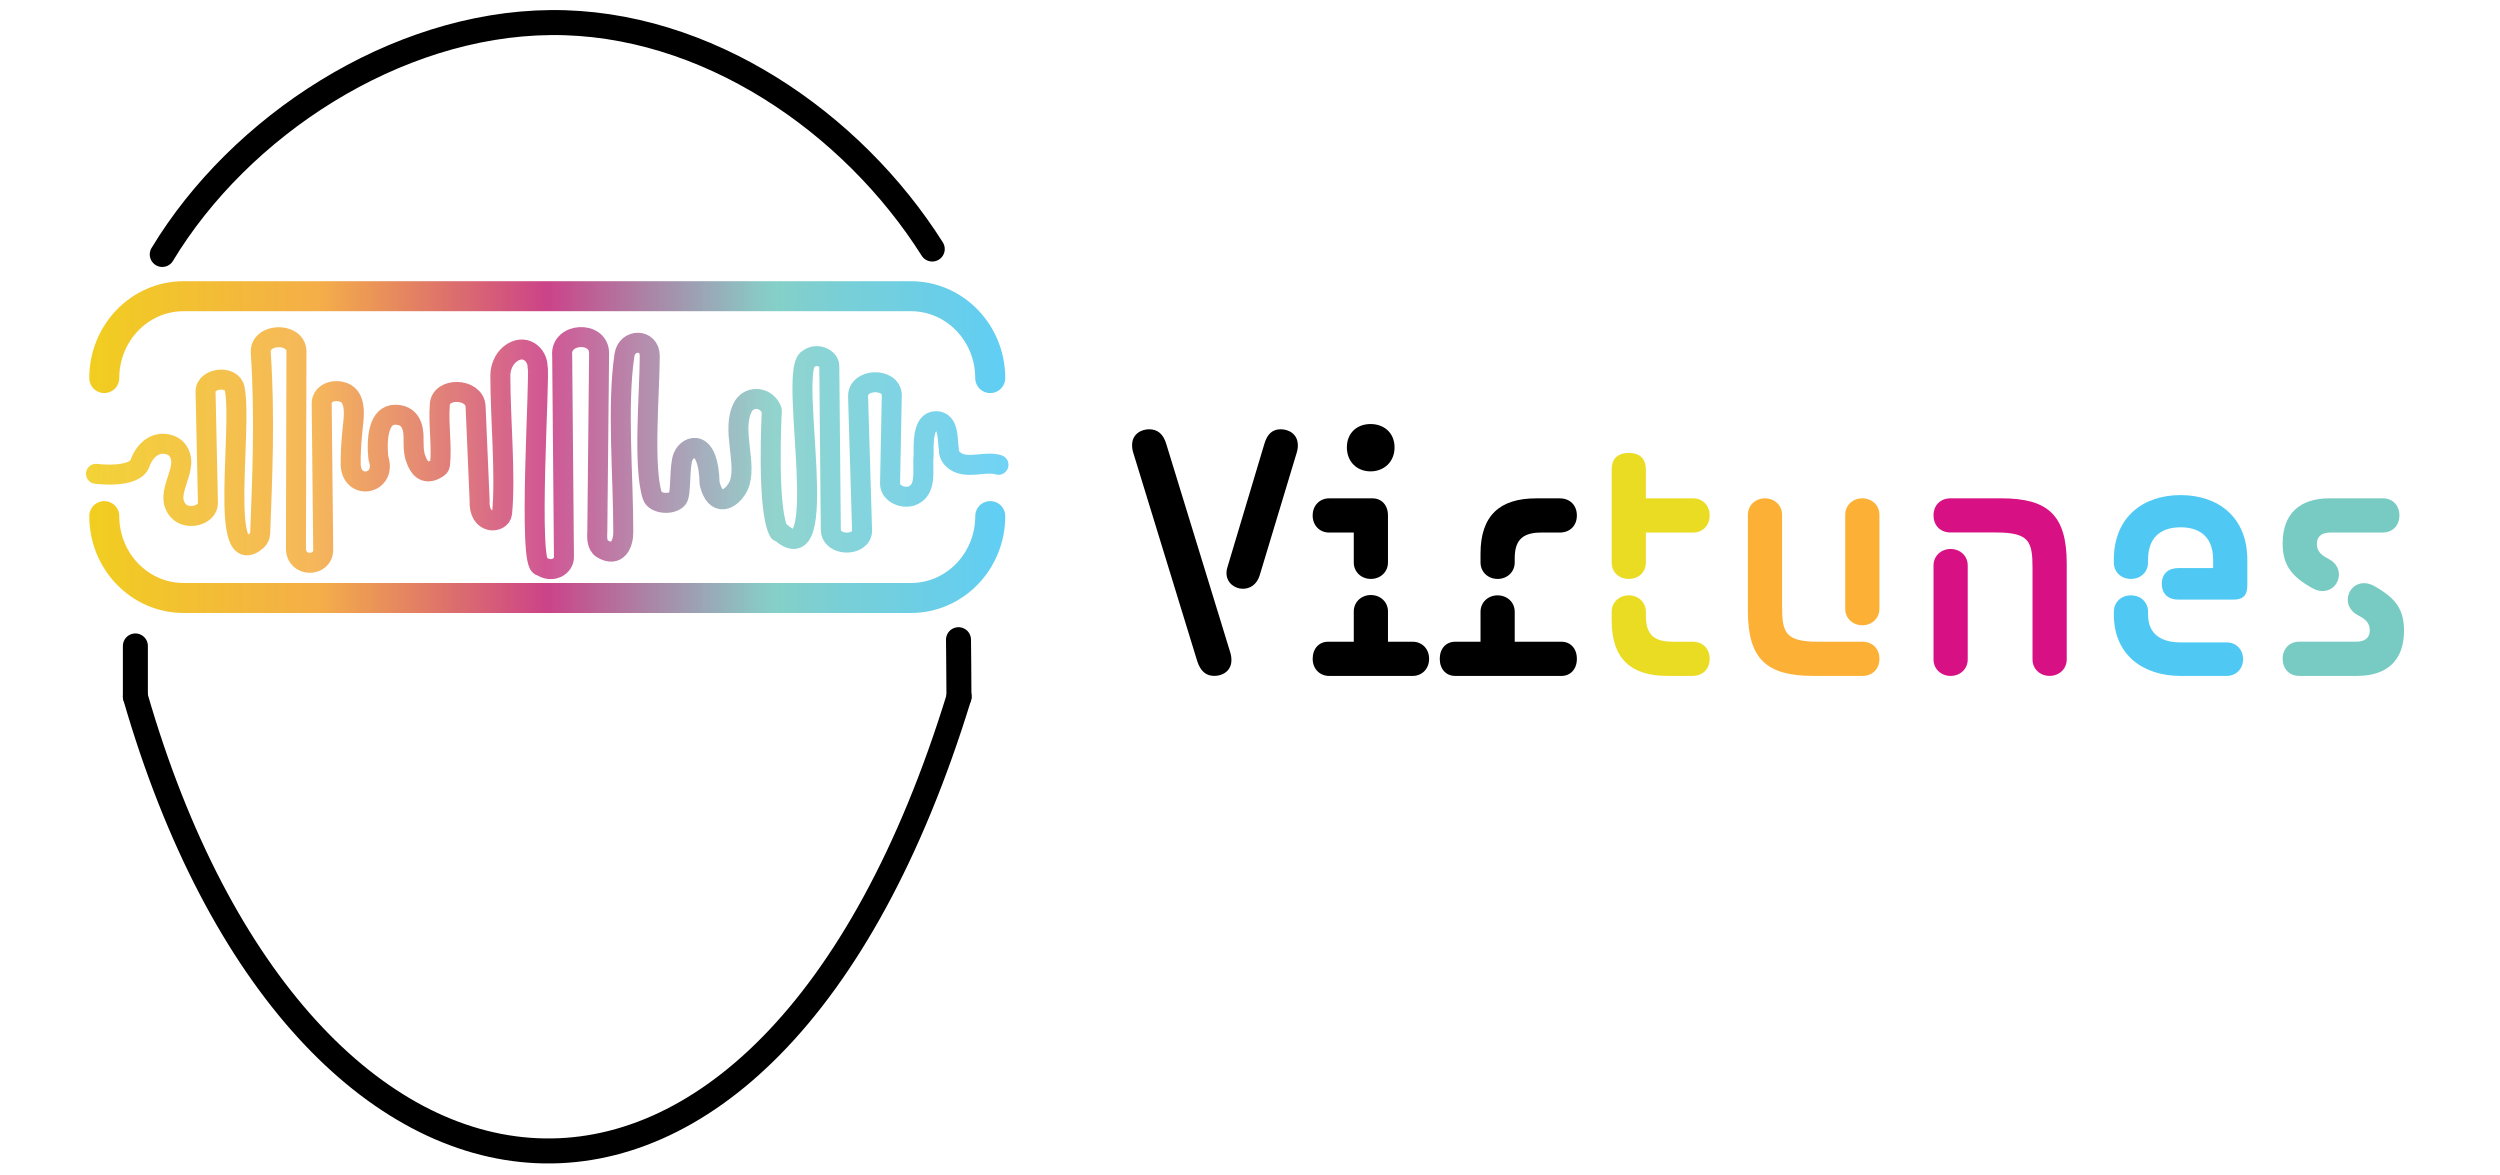<?xml version="1.0" encoding="UTF-8"?><svg id="Layer_1" xmlns="http://www.w3.org/2000/svg" xmlns:xlink="http://www.w3.org/1999/xlink" viewBox="0 0 1000 470"><defs><style>.cls-1{opacity:.9;stroke:url(#linear-gradient);stroke-dasharray:0 0 0 0 0 0 0 0 0 0 0 0;stroke-linejoin:round;stroke-width:8px;}.cls-1,.cls-2,.cls-3,.cls-4{fill:none;stroke-linecap:round;}.cls-5{fill:#eadc22;}.cls-6{fill:#4fc9f4;}.cls-7{fill:#d71184;}.cls-2{stroke:url(#linear-gradient-2);}.cls-2,.cls-3,.cls-4{stroke-miterlimit:10;}.cls-2,.cls-4{stroke-width:12px;}.cls-3{stroke:#000;stroke-width:10px;}.cls-4{stroke:url(#linear-gradient-3);}.cls-8{fill:#78cbc3;}.cls-9{fill:#fcb136;}</style><linearGradient id="linear-gradient" x1="34.4" y1="181.26" x2="403.4" y2="181.26" gradientUnits="userSpaceOnUse"><stop offset="0" stop-color="#f1ce20"/><stop offset=".25" stop-color="#f4aa3f" stop-opacity=".95"/><stop offset=".37" stop-color="#df735e" stop-opacity=".95"/><stop offset=".5" stop-color="#c83781" stop-opacity=".94"/><stop offset=".74" stop-color="#7ac7c1" stop-opacity=".9"/><stop offset=".75" stop-color="#78cbc3" stop-opacity=".9"/><stop offset=".84" stop-color="#67cad6" stop-opacity=".9"/><stop offset="1" stop-color="#4fc9f4" stop-opacity=".9"/></linearGradient><linearGradient id="linear-gradient-2" x1="35.71" y1="222.81" x2="402.1" y2="222.81" xlink:href="#linear-gradient"/><linearGradient id="linear-gradient-3" x1="35.71" y1="134.85" x2="402.1" y2="134.85" xlink:href="#linear-gradient"/></defs><g><path class="cls-1" d="M38.4,189.53s15.41,2.03,17.63-4.28c1.72-4.88,5.83-8.76,11.09-7.52,1.45,.34,2.73,1.02,3.62,2.07,6.03,7.32-5.82,17.24,.58,24.49,3.66,4.05,11.95,1.83,11.85-3.12-.25-11.52-.7-32.74-.95-44.45-.12-5.67,10.67-6.81,11.67-1.19,3.15,16.68-6.5,73.95,8.89,60.63,.67-.58,1.25-1.75,1.28-2.6,.86-22.78,1.97-46.52,.25-72.37-.68-8.03,13.86-8.48,14.27-.88,0,0-.2,78.98-.2,78.98-.13,7.7,10.97,7.69,10.9,.5,0,0-.6-58.17-.6-58.17-.19-3.41,3.23-5.82,7.52-5.02,7.17,1.33,5.2,10.98,4.73,16.02-.48,5.08-.73,9.25-.65,13.54,.71,10.28,14.69,7.44,11.06-2.92-.81-7.9,.12-17.35,6.72-17.35,7.84,0,7.36,8.16,7.36,10.1,0,4.62,.28,6.22,1.41,8.83,1.43,3.29,4.12,5.32,8.54,2.15,.31-.22,.59-.72,.63-1.08,.83-7.71-.69-15.85-.09-23.73,0-7.4,13.87-7.05,14.32,.33l1.61,37.55c-.54,10.26,8.6,9.31,8.99,5.29,1.48-15.12-.69-37.62-.69-55.15,0-3.19,1.44-6.6,3.85-8.52,5.74-4.57,11.13,.1,11.05,5.18,1.13,1.81-4.14,80.74,1.41,79.55,4.61,3.09,9.31,.01,9.13-3.72l-.7-80.45c-.95-9.25,14.82-10.13,14.76-.87,0,0-.71,71.12-.71,71.12-.11,2.2-.3,5.65,1.93,7,6.13,3.72,8.46-1.94,8.46-6.58,0-22.84-2.55-50.61,.46-70.8,1-6.72,10.13-6.67,10.13,.26,0,13.99-2.78,44.52,1.07,56.09,1.03,3.08,7.82,3.7,10.06,.97,1.51-1.85,.62-13.4,2.26-16.87,1.94-4.53,10.14-7.4,10.55,10.83,2.27,9.57,8.44,7.03,11.52,1.11,3.98-8.43-3.28-22.98,2.03-32.09,2.72-4.31,9.4-3.61,11.33,1.78,0,0-2.14,39.98,2.87,48.54h.45c20.96,19,3.61-61.62,10.82-68.77,3.72-3.25,8.82-.59,8.85,2.42,.2,21.79,.41,43.57,.61,65.36-.07,7.01,12.46,6.99,12.5,.53-.53-17.82-1.06-35.63-1.59-53.45-.39-7.61,13.31-7.85,13.48-.77-.23,11.81-.46,23.61-.69,35.42-.07,3.41,4.15,6.03,8.35,5.02,6.79-2.25,4.41-10.54,5.08-16.26,0-4.12-.55-13.75,4.9-13.75s4.52,7.59,5.2,11.3c-.27,2.47,1.84,4.72,4.3,5.58,2.45,.86,5.16,.65,7.76,.39,2.6-.26,5.29-.54,7.78,.19"/><path class="cls-2" d="M396.1,206.44c0,18.09-14.2,32.75-31.72,32.75H73.43c-17.52,0-31.72-14.66-31.72-32.75"/><path class="cls-4" d="M41.71,151.23c0-18.09,14.2-32.75,31.72-32.75H364.37c17.52,0,31.72,14.66,31.72,32.75"/><path class="cls-3" d="M64.9,101.78C95.86,50.43,158.03,9.63,220.18,9.03c62.15-.61,120.66,39.84,152.72,90.58"/><g><g><path class="cls-3" d="M383.65,278.63c-77.93,253.99-262.96,230.4-329.5,0"/><path class="cls-3" d="M54.15,258.38v20.24"/></g><path class="cls-3" d="M383.4,255.88s.18,15.93,.18,22.99"/></g></g><g><path d="M490.99,226.82l14.73-49.19c1.18-4.08,3.29-5.92,6.58-5.92s6.84,1.97,6.84,6.45c0,.92-.13,1.97-.53,3.16l-14.73,48.8c-1.18,3.81-3.95,5.39-6.71,5.39-3.29,0-6.58-2.37-6.58-6.31,0-.79,.13-1.58,.39-2.37Zm1.05,33.94c.39,1.18,.53,2.24,.53,3.29,0,4.34-3.55,6.31-6.84,6.31s-5.52-1.84-6.84-5.92l-25.52-83.13c-.39-1.18-.53-2.24-.53-3.29,0-4.34,3.55-6.31,6.84-6.31s5.66,1.84,6.84,5.92l25.52,83.13Zm56.18-72.21c-5.26,0-9.47-3.68-9.47-9.6s4.21-9.34,9.47-9.34,9.6,3.42,9.6,9.34-4.34,9.6-9.6,9.6Zm-23.15,17.63c0-4.08,2.89-6.84,6.58-6.84h17.36c3.68,0,6.18,2.76,6.18,6.84v18.81c0,3.81-3.03,6.58-6.84,6.58s-6.84-2.76-6.84-6.58v-11.97h-9.87c-3.68,0-6.58-2.76-6.58-6.84Zm6.18,50.51h10.26v-12.1c0-3.81,3.03-6.58,6.84-6.58s6.84,2.76,6.84,6.58v12.1h9.87c3.68,0,6.58,2.76,6.58,6.84s-2.89,6.84-6.58,6.84h-33.41c-3.68,0-6.58-2.76-6.58-6.84s2.5-6.84,6.18-6.84Zm99.5-50.51c0,4.08-2.76,6.84-6.84,6.84h-7.5c-8.29,0-10.52,3.95-10.52,10.39v1.58c0,3.81-3.03,6.58-6.84,6.58s-6.84-2.76-6.84-6.58v-3.55c0-15.26,7.76-22.1,22.23-22.1h9.47c4.08,0,6.84,2.76,6.84,6.84Zm-31.7,31.96c3.81,0,6.84,2.76,6.84,6.58v11.97h18.68c3.68,0,6.18,2.76,6.18,6.84s-2.5,6.84-6.18,6.84h-42.49c-3.68,0-6.18-2.76-6.18-6.84s2.5-6.84,6.18-6.84h10.13v-11.97c0-3.81,3.03-6.58,6.84-6.58Z"/><path class="cls-5" d="M658.35,224.98c0,3.95-2.89,6.58-6.84,6.58s-6.84-2.63-6.84-6.58v-37.22c0-3.95,2.1-6.58,6.84-6.58s6.84,2.63,6.84,6.58v11.58h18.94c3.81,0,6.58,2.89,6.58,6.84s-2.76,6.84-6.58,6.84h-18.94v11.97Zm25.52,38.54c0,4.08-2.76,6.84-6.84,6.84h-10.13c-14.47,0-22.23-6.84-22.23-22.1v-3.55c0-3.81,3.03-6.58,6.84-6.58s6.84,2.76,6.84,6.58v1.58c0,6.45,2.24,10.39,10.52,10.39h8.16c4.08,0,6.84,2.76,6.84,6.84Z"/><path class="cls-9" d="M744.93,199.33c3.81,0,6.84,2.76,6.84,6.58v37.62c0,3.81-3.03,6.58-6.84,6.58s-6.84-2.76-6.84-6.58v-37.62c0-3.81,3.03-6.58,6.84-6.58Zm6.84,64.19c0,4.08-2.76,6.84-6.84,6.84h-19.6c-18.55,0-26.18-6.58-26.18-26.04v-38.41c0-3.81,3.03-6.58,6.84-6.58s6.84,2.76,6.84,6.58v36.44c0,10.65,1.18,14.34,14.47,14.34h17.63c4.08,0,6.84,2.76,6.84,6.84Z"/><path class="cls-7" d="M773.41,206.17c0-4.08,2.76-6.84,6.84-6.84h20.26c18.55,0,26.18,6.58,26.18,26.04v38.41c0,3.81-3.03,6.58-6.84,6.58s-6.84-2.76-6.84-6.58v-36.44c0-10.65-1.18-14.34-14.47-14.34h-18.28c-4.08,0-6.84-2.76-6.84-6.84Zm6.84,13.42c3.81,0,6.84,2.76,6.84,6.58v37.62c0,3.81-3.03,6.58-6.84,6.58s-6.84-2.76-6.84-6.58v-37.62c0-3.81,3.03-6.58,6.84-6.58Z"/><path class="cls-6" d="M898.94,233.93c0,4.21-1.58,5.92-5.66,5.92h-21.97c-3.81,0-6.58-2.1-6.58-6.31s2.76-6.31,6.58-6.31h13.94v-3.29c0-10.26-6.58-13.02-13.02-13.02s-13.02,2.76-13.02,13.02v1.05c0,3.81-2.89,6.58-6.84,6.58s-6.84-2.76-6.84-6.58v-1.05c0-17.49,12.1-25.91,26.7-25.91s26.7,8.42,26.7,25.91v10Zm-26.7,36.44c-14.6,0-26.7-8.02-26.7-24.6v-1.05c0-3.81,2.89-6.58,6.84-6.58s6.84,2.76,6.84,6.58v1.05c0,8.81,6.45,11.18,13.02,11.18h18.42c3.81,0,6.58,2.89,6.58,6.71s-2.76,6.71-6.58,6.71h-18.42Z"/><path class="cls-8" d="M913.06,217.35c0-11.97,6.97-18.02,18.68-18.02h21.44c3.81,0,6.58,2.76,6.58,6.84s-2.76,6.84-6.58,6.84h-20.91c-3.81,0-5.52,1.71-5.52,4.6s1.84,4.34,3.68,5.39l1.18,.66c2.89,1.58,3.95,3.95,3.95,6.18,0,3.42-2.63,6.58-6.58,6.58-1.32,0-2.76-.39-4.34-1.32l-1.32-.79c-7.23-4.34-10.26-8.94-10.26-16.97Zm48.54,34.99c0,11.97-6.97,18.02-18.68,18.02h-23.28c-3.81,0-6.58-2.76-6.58-6.84s2.76-6.84,6.58-6.84h22.76c3.81,0,5.52-1.71,5.52-4.6s-1.84-4.34-3.68-5.39l-1.18-.66c-2.89-1.58-3.95-3.95-3.95-6.18,0-3.42,2.63-6.58,6.58-6.58,1.32,0,2.76,.39,4.34,1.32l1.32,.79c7.37,4.47,10.26,8.94,10.26,16.97Z"/></g></svg>